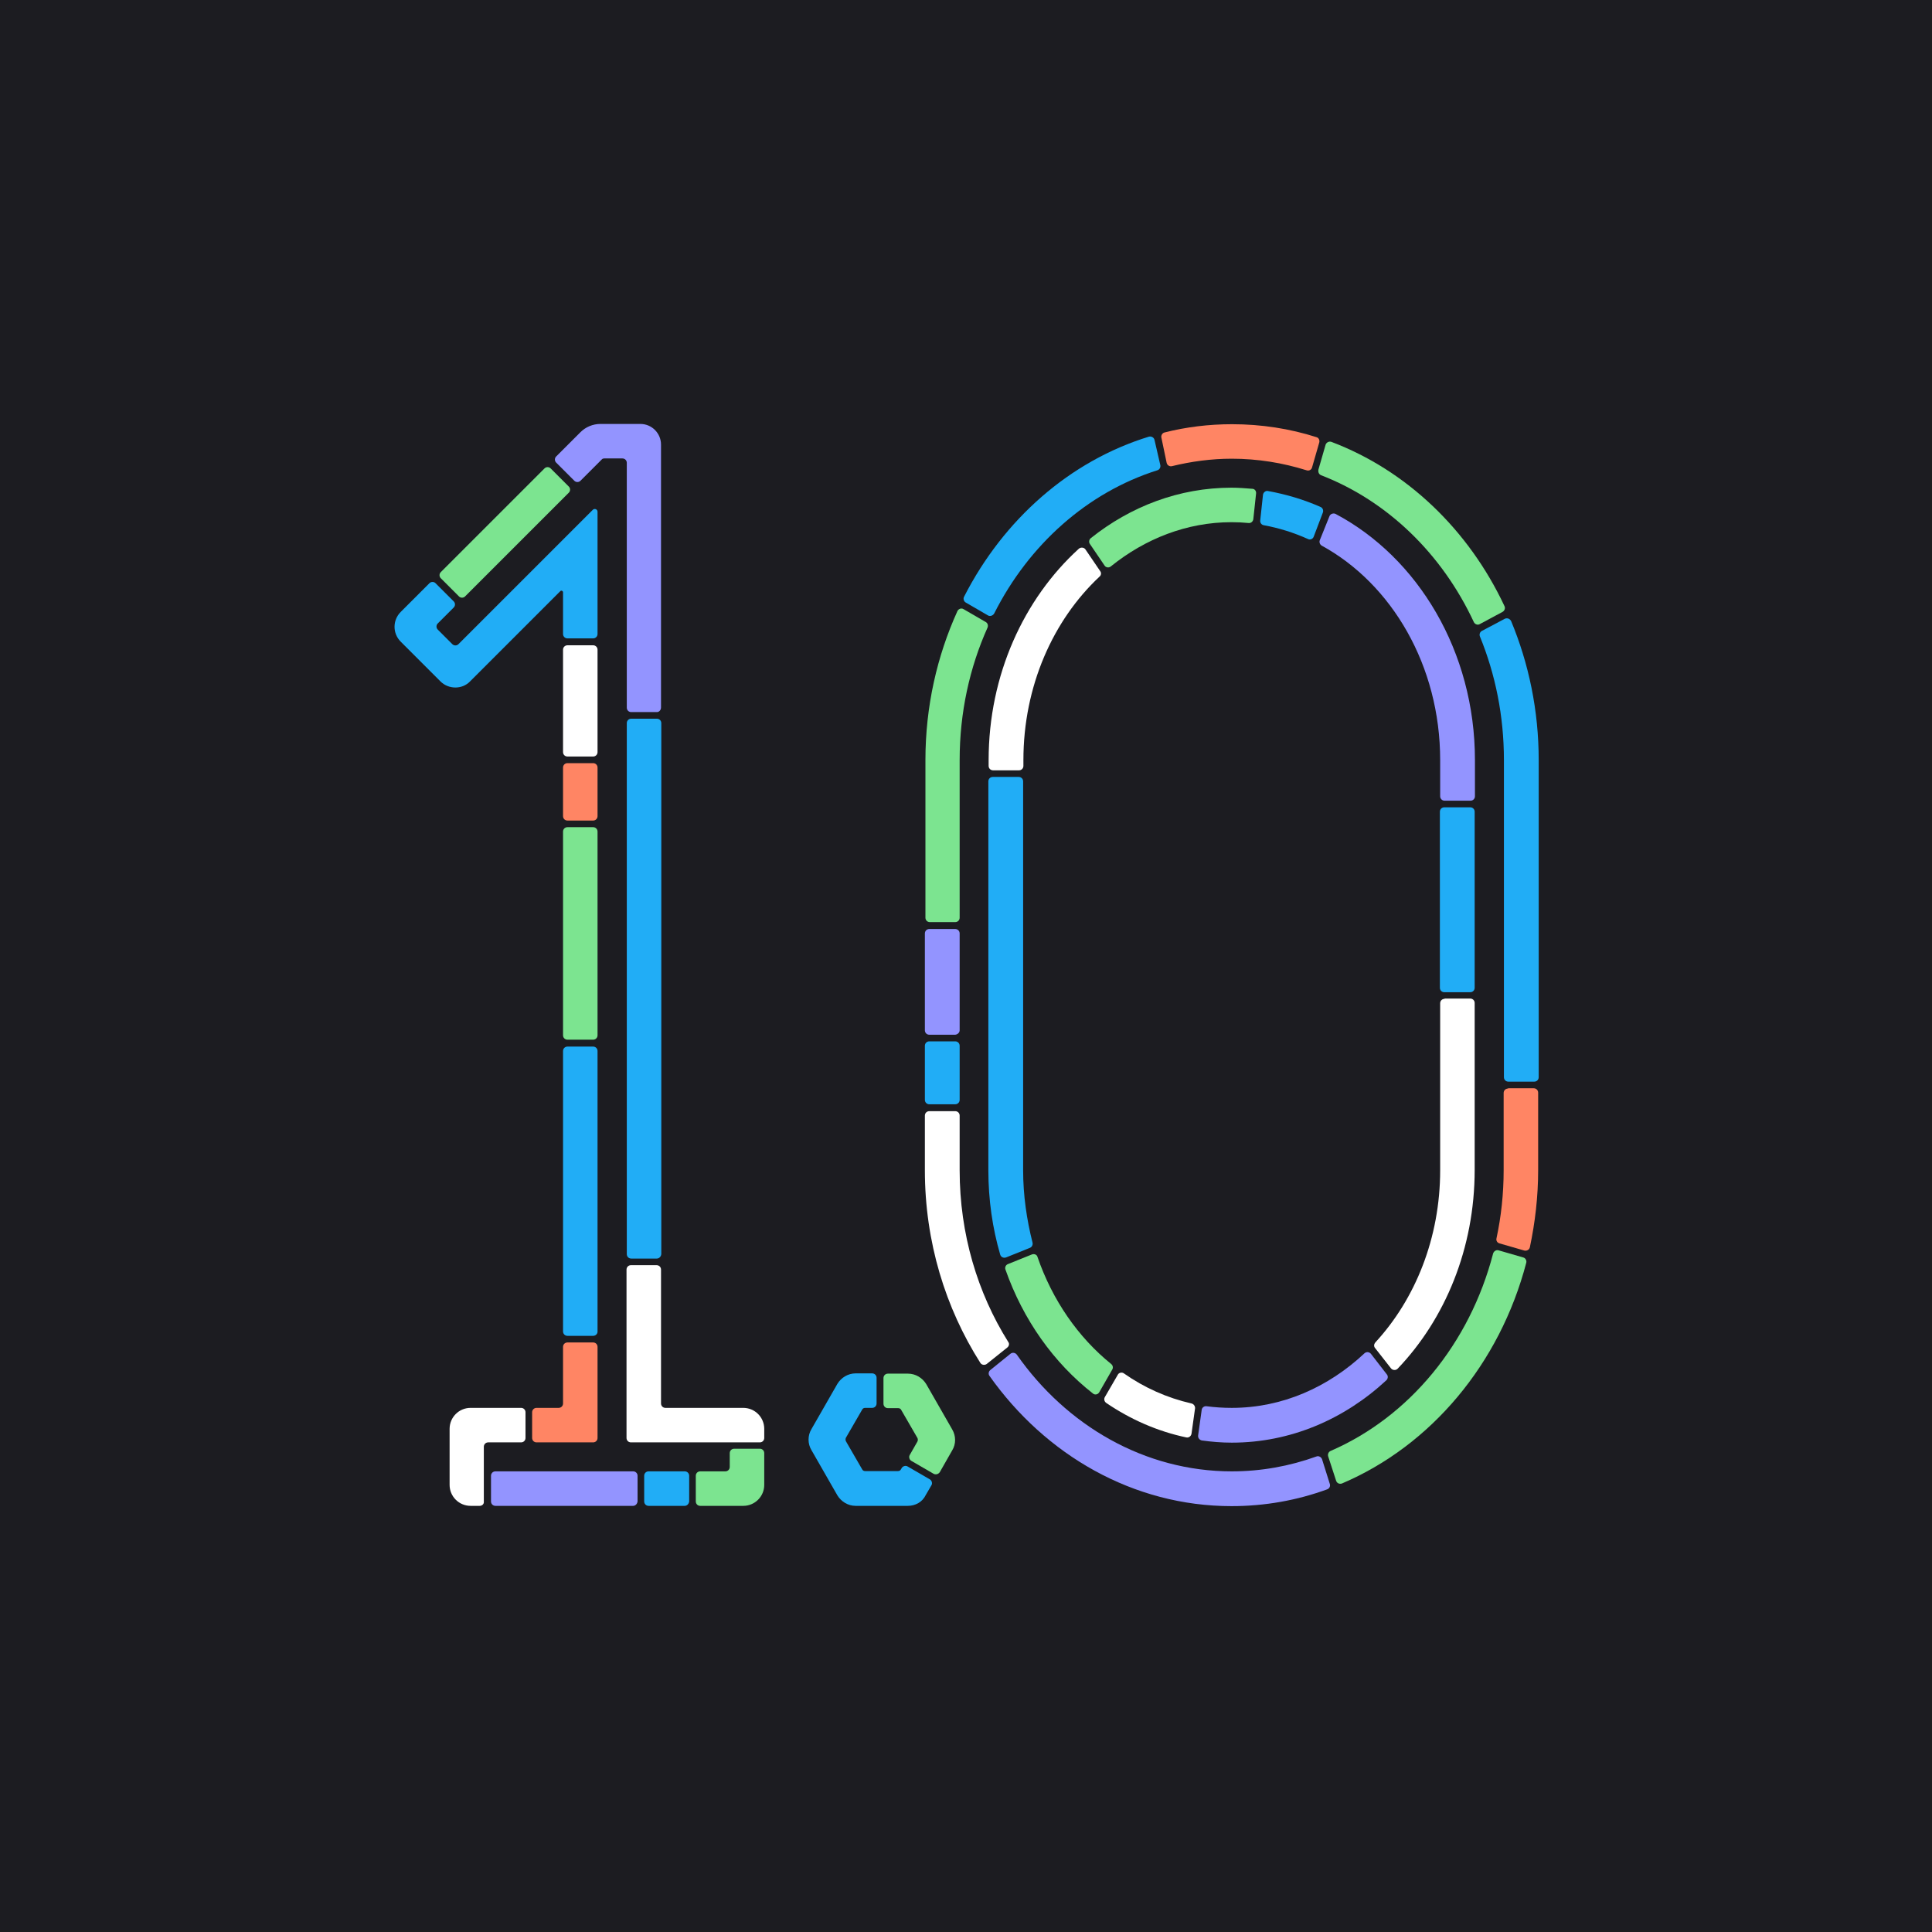<?xml version="1.0" encoding="utf-8"?>
<!-- Generator: Adobe Illustrator 19.1.0, SVG Export Plug-In . SVG Version: 6.00 Build 0)  -->
<svg version="1.1" id="Layer_1" xmlns="http://www.w3.org/2000/svg" xmlns:xlink="http://www.w3.org/1999/xlink" x="0px" y="0px"
	 viewBox="0 0 700 700" style="enable-background:new 0 0 700 700;" xml:space="preserve">
<style type="text/css">
	.st0{fill:#1C1C21;}
	.st1{fill:#9394FF;}
	.st2{fill:#7CE490;}
	.st3{fill:#21ADF6;}
	.st4{fill:#FF8564;}
	.st5{fill:#FFFFFF;}
</style>
<rect class="st0" width="700" height="700"/>
<g>
	<g>
		<path class="st1" d="M238,258h-9.3c-0.9,0-1.6-0.7-1.6-1.6v-88.7c0-0.9-0.7-1.6-1.6-1.6h-6.6c-0.3,0-0.6,0.1-0.8,0.3l-7.8,7.8
			c-0.6,0.6-1.6,0.6-2.2,0l-6.6-6.6c-0.6-0.6-0.6-1.6,0-2.2l8.8-8.8c1.9-1.9,4.5-3,7.3-3H232c4.2,0,7.5,3.4,7.5,7.5v95.2
			C239.5,257.3,238.8,258,238,258z"/>
		<path class="st1" d="M229.4,545.6h-49.9c-0.9,0-1.6-0.7-1.6-1.6v-9.3c0-0.9,0.7-1.6,1.6-1.6h49.9c0.9,0,1.6,0.7,1.6,1.6v9.3
			C230.9,544.9,230.2,545.6,229.4,545.6z"/>
		<g>
			<path class="st1" d="M478.2,195.7c-0.3,0.7,0,1.6,0.7,2c25.4,13.9,42.9,43.5,42.9,77.7v13.1c0,0.9,0.7,1.6,1.6,1.6h9.4
				c0.9,0,1.6-0.7,1.6-1.6v-13.1c0-39.4-20.7-73.4-50.5-89.2c-0.8-0.4-1.9,0-2.2,0.8L478.2,195.7z"/>
			<path class="st1" d="M496.7,490.5c-0.6-0.7-1.6-0.8-2.3-0.2c-13.1,12.3-29.8,19.8-48.1,19.8c-3.1,0-6.2-0.2-9.2-0.6
				c-0.8-0.1-1.6,0.5-1.7,1.3l-1.3,9.3c-0.1,0.9,0.5,1.6,1.3,1.8c3.6,0.5,7.2,0.8,10.9,0.8c21.3,0,40.8-8.5,56-22.6
				c0.6-0.6,0.7-1.5,0.2-2.1L496.7,490.5z"/>
		</g>
		<g>
			<path class="st1" d="M347.7,373.3v-35.1c0-0.9-0.7-1.6-1.6-1.6h-9.4c-0.9,0-1.6,0.7-1.6,1.6v35.1c0,0.9,0.7,1.6,1.6,1.6h9.4
				C347,374.8,347.7,374.1,347.7,373.3z"/>
			<path class="st1" d="M479,528.7c-0.3-0.8-1.2-1.3-2-1c-9.7,3.5-20,5.4-30.7,5.4c-31.6,0-59.9-16.6-77.9-42.3
				c-0.5-0.7-1.6-0.9-2.3-0.3l-7.3,5.9c-0.6,0.5-0.8,1.4-0.3,2.1c20.3,28.7,52.1,47.2,87.7,47.2c12.1,0,23.8-2.1,34.7-6.1
				c0.8-0.3,1.2-1.2,0.9-2L479,528.7z"/>
		</g>
	</g>
	<g>
		<path class="st2" d="M166.3,216.1l-6.6-6.6c-0.6-0.6-0.6-1.6,0-2.2l37.6-37.6c0.6-0.6,1.6-0.6,2.2,0l6.6,6.6
			c0.6,0.6,0.6,1.6,0,2.2l-37.6,37.6C167.9,216.7,166.9,216.7,166.3,216.1z"/>
		<path class="st3" d="M238,456h-9.3c-0.9,0-1.6-0.7-1.6-1.6V262c0-0.9,0.7-1.6,1.6-1.6h9.3c0.9,0,1.6,0.7,1.6,1.6v192.4
			C239.5,455.3,238.8,456,238,456z"/>
		<path class="st3" d="M248.1,545.6H235c-0.9,0-1.6-0.7-1.6-1.6v-9.3c0-0.9,0.7-1.6,1.6-1.6h13.1c0.9,0,1.6,0.7,1.6,1.6v9.3
			C249.6,544.9,248.9,545.6,248.1,545.6z"/>
		<path class="st3" d="M214.9,484h-9.3c-0.9,0-1.6-0.7-1.6-1.6V380.8c0-0.9,0.7-1.6,1.6-1.6h9.3c0.9,0,1.6,0.7,1.6,1.6v101.7
			C216.5,483.3,215.8,484,214.9,484z"/>
		<path class="st3" d="M328.9,545.6h-18.9c-2.7,0-5.2-1.5-6.6-3.8l-9.4-16.4c-1.4-2.3-1.4-5.3,0-7.6l9.4-16.4
			c1.4-2.3,3.9-3.8,6.6-3.8h6c0.9,0,1.6,0.7,1.6,1.6v9.3c0,0.9-0.7,1.6-1.6,1.6h-2.5c-0.5,0-0.9,0.2-1.1,0.6l-5.9,10.2
			c-0.2,0.4-0.2,0.9,0,1.3l5.9,10.2c0.2,0.4,0.6,0.6,1.1,0.6h11.8c0.5,0,0.9-0.2,1.1-0.6l0.3-0.5c0.4-0.7,1.4-1,2.1-0.6l8.1,4.7
			c0.7,0.4,1,1.4,0.6,2.1l-2.1,3.6C334.2,544.2,331.7,545.6,328.9,545.6z"/>
		<path class="st3" d="M457.6,179.3l-1,9.3c-0.1,0.8,0.5,1.6,1.3,1.7c5.5,1,10.9,2.7,16,5c0.8,0.4,1.8,0,2.1-0.9l3.3-8.7
			c0.3-0.8-0.1-1.7-0.8-2c-6.1-2.7-12.5-4.6-19.1-5.8C458.6,177.7,457.7,178.4,457.6,179.3z"/>
		<path class="st3" d="M370.7,424V283.1c0-0.9-0.7-1.6-1.6-1.6h-9.4c-0.9,0-1.6,0.7-1.6,1.6V424c0,10.7,1.5,21,4.3,30.6
			c0.3,0.9,1.2,1.3,2.1,1l8.7-3.5c0.7-0.3,1.1-1.1,0.9-1.9C372,441.9,370.7,433.1,370.7,424z"/>
		<path class="st3" d="M532.7,292.5h-9.4c-0.9,0-1.6,0.7-1.6,1.6v63.8c0,0.9,0.7,1.6,1.6,1.6h9.4c0.9,0,1.6-0.7,1.6-1.6v-63.8
			C534.3,293.2,533.6,292.5,532.7,292.5z"/>
		<path class="st3" d="M346.1,377.3h-9.4c-0.9,0-1.6,0.7-1.6,1.6v19.6c0,0.9,0.7,1.6,1.6,1.6h9.4c0.9,0,1.6-0.7,1.6-1.6v-19.6
			C347.7,378,347,377.3,346.1,377.3z"/>
		<path class="st3" d="M545.2,224.2l-8.3,4.4c-0.7,0.4-1,1.2-0.7,2c5.6,13.7,8.7,28.8,8.7,44.8v114.9c0,0.9,0.7,1.6,1.6,1.6h9.4
			c0.9,0,1.6-0.7,1.6-1.6V275.4c0-18-3.6-35-10-50.4C547,224.1,546,223.8,545.2,224.2z"/>
		<path class="st3" d="M360.2,222.3c12.6-25,33.8-43.9,59.1-51.9c0.8-0.2,1.3-1.1,1.1-1.9l-2.1-9.1c-0.2-0.9-1.1-1.4-2-1.2
			c-28.7,8.8-52.7,30-67,58c-0.4,0.7-0.1,1.7,0.6,2.1l8.1,4.7C358.7,223.4,359.7,223.1,360.2,222.3z"/>
	</g>
	<g>
		<path class="st3" d="M165,249.1c-1.9,0-3.9-0.7-5.4-2.2l-14.4-14.4c-3-3-3-7.8,0-10.8l10.4-10.4c0.6-0.6,1.6-0.6,2.2,0l6.6,6.6
			c0.6,0.6,0.6,1.6,0,2.2l-5.8,5.8c-0.6,0.6-0.6,1.6,0,2.2l5.3,5.3c0.6,0.6,1.6,0.6,2.2,0l48.7-48.7c0.6-0.6,1.7-0.2,1.7,0.7v44.3
			c0,0.9-0.7,1.6-1.6,1.6h-9.3c-0.9,0-1.6-0.7-1.6-1.6v-15.1c0-0.5-0.7-0.8-1-0.4l-32.6,32.6C168.9,248.4,166.9,249.1,165,249.1z"/>
		<path class="st2" d="M269.3,545.6h-15.6c-0.9,0-1.6-0.7-1.6-1.6v-9.3c0-0.9,0.7-1.6,1.6-1.6h9.1c0.9,0,1.6-0.7,1.6-1.6v-5
			c0-0.9,0.7-1.6,1.6-1.6h9.3c0.9,0,1.6,0.7,1.6,1.6V538C276.9,542.2,273.5,545.6,269.3,545.6z"/>
		<path class="st4" d="M214.9,297.3h-9.3c-0.9,0-1.6-0.7-1.6-1.6v-17.6c0-0.9,0.7-1.6,1.6-1.6h9.3c0.9,0,1.6,0.7,1.6,1.6v17.6
			C216.5,296.6,215.8,297.3,214.9,297.3z"/>
		<path class="st4" d="M214.9,522.6h-20.5c-0.9,0-1.6-0.7-1.6-1.6v-9.3c0-0.9,0.7-1.6,1.6-1.6h8c0.9,0,1.6-0.7,1.6-1.6V488
			c0-0.9,0.7-1.6,1.6-1.6h9.3c0.9,0,1.6,0.7,1.6,1.6v33C216.5,521.9,215.8,522.6,214.9,522.6z"/>
		<path class="st2" d="M214.9,376.7h-9.3c-0.9,0-1.6-0.7-1.6-1.6v-73.8c0-0.9,0.7-1.6,1.6-1.6h9.3c0.9,0,1.6,0.7,1.6,1.6v73.8
			C216.5,376,215.8,376.7,214.9,376.7z"/>
		<path class="st2" d="M338.3,534l-8.1-4.7c-0.7-0.4-1-1.4-0.6-2.1l2.8-4.9c0.2-0.4,0.2-0.9,0-1.3l-5.9-10.2
			c-0.2-0.4-0.6-0.6-1.1-0.6h-3.7c-0.9,0-1.6-0.7-1.6-1.6v-9.3c0-0.9,0.7-1.6,1.6-1.6h7.3c2.7,0,5.2,1.5,6.6,3.8l9.4,16.4
			c1.4,2.4,1.4,5.3,0,7.6l-4.5,7.9C340,534.1,339.1,534.4,338.3,534z"/>
		<path class="st2" d="M373.9,454.5l-8.7,3.5c-0.8,0.3-1.2,1.2-0.9,2c6.4,18.2,17.5,33.8,31.7,44.9c0.7,0.6,1.8,0.4,2.3-0.5l4.7-8.2
			c0.4-0.7,0.2-1.5-0.4-2c-11.9-9.6-21.3-23.1-26.7-38.8C375.7,454.6,374.8,454.2,373.9,454.5z"/>
		<path class="st2" d="M400.2,204.9c0.5,0.8,1.6,0.9,2.3,0.3c12.4-10,27.5-16,43.7-16c2.1,0,4.2,0.1,6.2,0.3
			c0.9,0.1,1.6-0.6,1.7-1.4l1-9.3c0.1-0.9-0.5-1.7-1.4-1.7c-2.5-0.2-5-0.4-7.5-0.4c-19,0-36.6,6.8-51,18.3c-0.6,0.5-0.8,1.4-0.3,2.1
			L400.2,204.9z"/>
		<path class="st2" d="M346.1,334.1c0.9,0,1.6-0.7,1.6-1.6v-57.1c0-17.2,3.6-33.5,10.1-48c0.3-0.7,0.1-1.6-0.6-2l-8.1-4.7
			c-0.8-0.5-1.8-0.1-2.2,0.7c-7.4,16.3-11.6,34.6-11.6,54v57.1c0,0.9,0.7,1.6,1.6,1.6H346.1z"/>
		<path class="st2" d="M541,454.1c-8.5,32.8-30.5,59.3-58.9,71.6c-0.7,0.3-1.1,1.1-0.9,1.9l2.9,8.9c0.3,0.9,1.2,1.3,2.1,1
			c32.2-13.7,57.2-43.3,66.8-80c0.2-0.8-0.3-1.7-1.1-1.9l-9-2.6C542.1,452.8,541.3,453.3,541,454.1z"/>
		<path class="st2" d="M478.7,172.2c24,9.3,43.8,28.5,55.3,53.2c0.4,0.8,1.4,1.2,2.2,0.7l8.2-4.4c0.7-0.4,1.1-1.3,0.7-2.1
			c-13-27.7-35.5-49.2-62.7-59.5c-0.9-0.3-1.8,0.2-2.1,1l-2.6,9C477.5,171.1,477.9,171.9,478.7,172.2z"/>
	</g>
	<g>
		<path class="st4" d="M546.4,394.4c-0.9,0-1.6,0.7-1.6,1.6v28c0,8.5-0.9,16.8-2.6,24.7c-0.2,0.8,0.3,1.6,1.1,1.8l9,2.6
			c0.9,0.2,1.8-0.3,2-1.2c1.9-9,3-18.3,3-28v-28c0-0.9-0.7-1.6-1.6-1.6H546.4z"/>
		<path class="st4" d="M422.7,167.7c0.2,0.9,1.1,1.4,1.9,1.2c7-1.7,14.2-2.7,21.7-2.7c9.4,0,18.5,1.5,27.1,4.2
			c0.9,0.3,1.8-0.2,2-1.1l2.6-9c0.2-0.8-0.2-1.7-1-1.9c-9.7-3.1-20-4.7-30.6-4.7c-8.4,0-16.6,1-24.5,3c-0.8,0.2-1.3,1.1-1.1,1.9
			L422.7,167.7z"/>
	</g>
	<g>
		<path class="st5" d="M275.3,522.6h-46.7c-0.9,0-1.6-0.7-1.6-1.6v-61c0-0.9,0.7-1.6,1.6-1.6h9.3c0.9,0,1.6,0.7,1.6,1.6v48.5
			c0,0.9,0.7,1.6,1.6,1.6h28.2c4.2,0,7.6,3.4,7.6,7.6v3.3C276.9,521.9,276.2,522.6,275.3,522.6z"/>
		<path class="st5" d="M173.8,545.6h-3.3c-4.2,0-7.6-3.4-7.6-7.6v-20.3c0-4.2,3.4-7.6,7.6-7.6h18.3c0.9,0,1.6,0.7,1.6,1.6v9.3
			c0,0.9-0.7,1.6-1.6,1.6h-11.9c-0.9,0-1.6,0.7-1.6,1.6v19.9C175.4,544.9,174.7,545.6,173.8,545.6z"/>
		<path class="st5" d="M214.9,274.1h-9.3c-0.9,0-1.6-0.7-1.6-1.6v-37.1c0-0.9,0.7-1.6,1.6-1.6h9.3c0.9,0,1.6,0.7,1.6,1.6v37.1
			C216.5,273.4,215.8,274.1,214.9,274.1z"/>
		<path class="st5" d="M431.7,508.5c-8.8-2-17.1-5.7-24.5-10.9c-0.7-0.5-1.8-0.3-2.2,0.5l-4.7,8.1c-0.4,0.7-0.2,1.6,0.5,2.1
			c8.8,6,18.6,10.3,29,12.5c0.9,0.2,1.7-0.4,1.9-1.3l1.3-9.3C433,509.4,432.5,508.7,431.7,508.5z"/>
		<path class="st5" d="M523.4,361.9c-0.9,0-1.6,0.7-1.6,1.6V424c0,24.5-9,46.7-23.5,62.4c-0.5,0.6-0.6,1.4-0.1,2l5.8,7.4
			c0.6,0.7,1.7,0.8,2.4,0.1c17.2-18,27.9-43.6,27.9-72v-60.5c0-0.9-0.7-1.6-1.6-1.6H523.4z"/>
		<path class="st5" d="M369.2,279.1c0.9,0,1.6-0.7,1.6-1.6v-2.1c0-26.7,10.7-50.7,27.6-66.5c0.6-0.5,0.7-1.4,0.2-2l-5.3-7.8
			c-0.5-0.8-1.7-0.9-2.4-0.3c-19.9,18.1-32.7,45.7-32.7,76.6v2.1c0,0.9,0.7,1.6,1.6,1.6H369.2z"/>
		<path class="st5" d="M365,488.2c0.6-0.5,0.8-1.4,0.3-2c-11.1-17.7-17.6-39.1-17.6-62.2v-19.8c0-0.9-0.7-1.6-1.6-1.6h-9.4
			c-0.9,0-1.6,0.7-1.6,1.6V424c0,26,7.5,50,20.1,69.8c0.5,0.8,1.6,0.9,2.3,0.4L365,488.2z"/>
	</g>
</g>
</svg>
